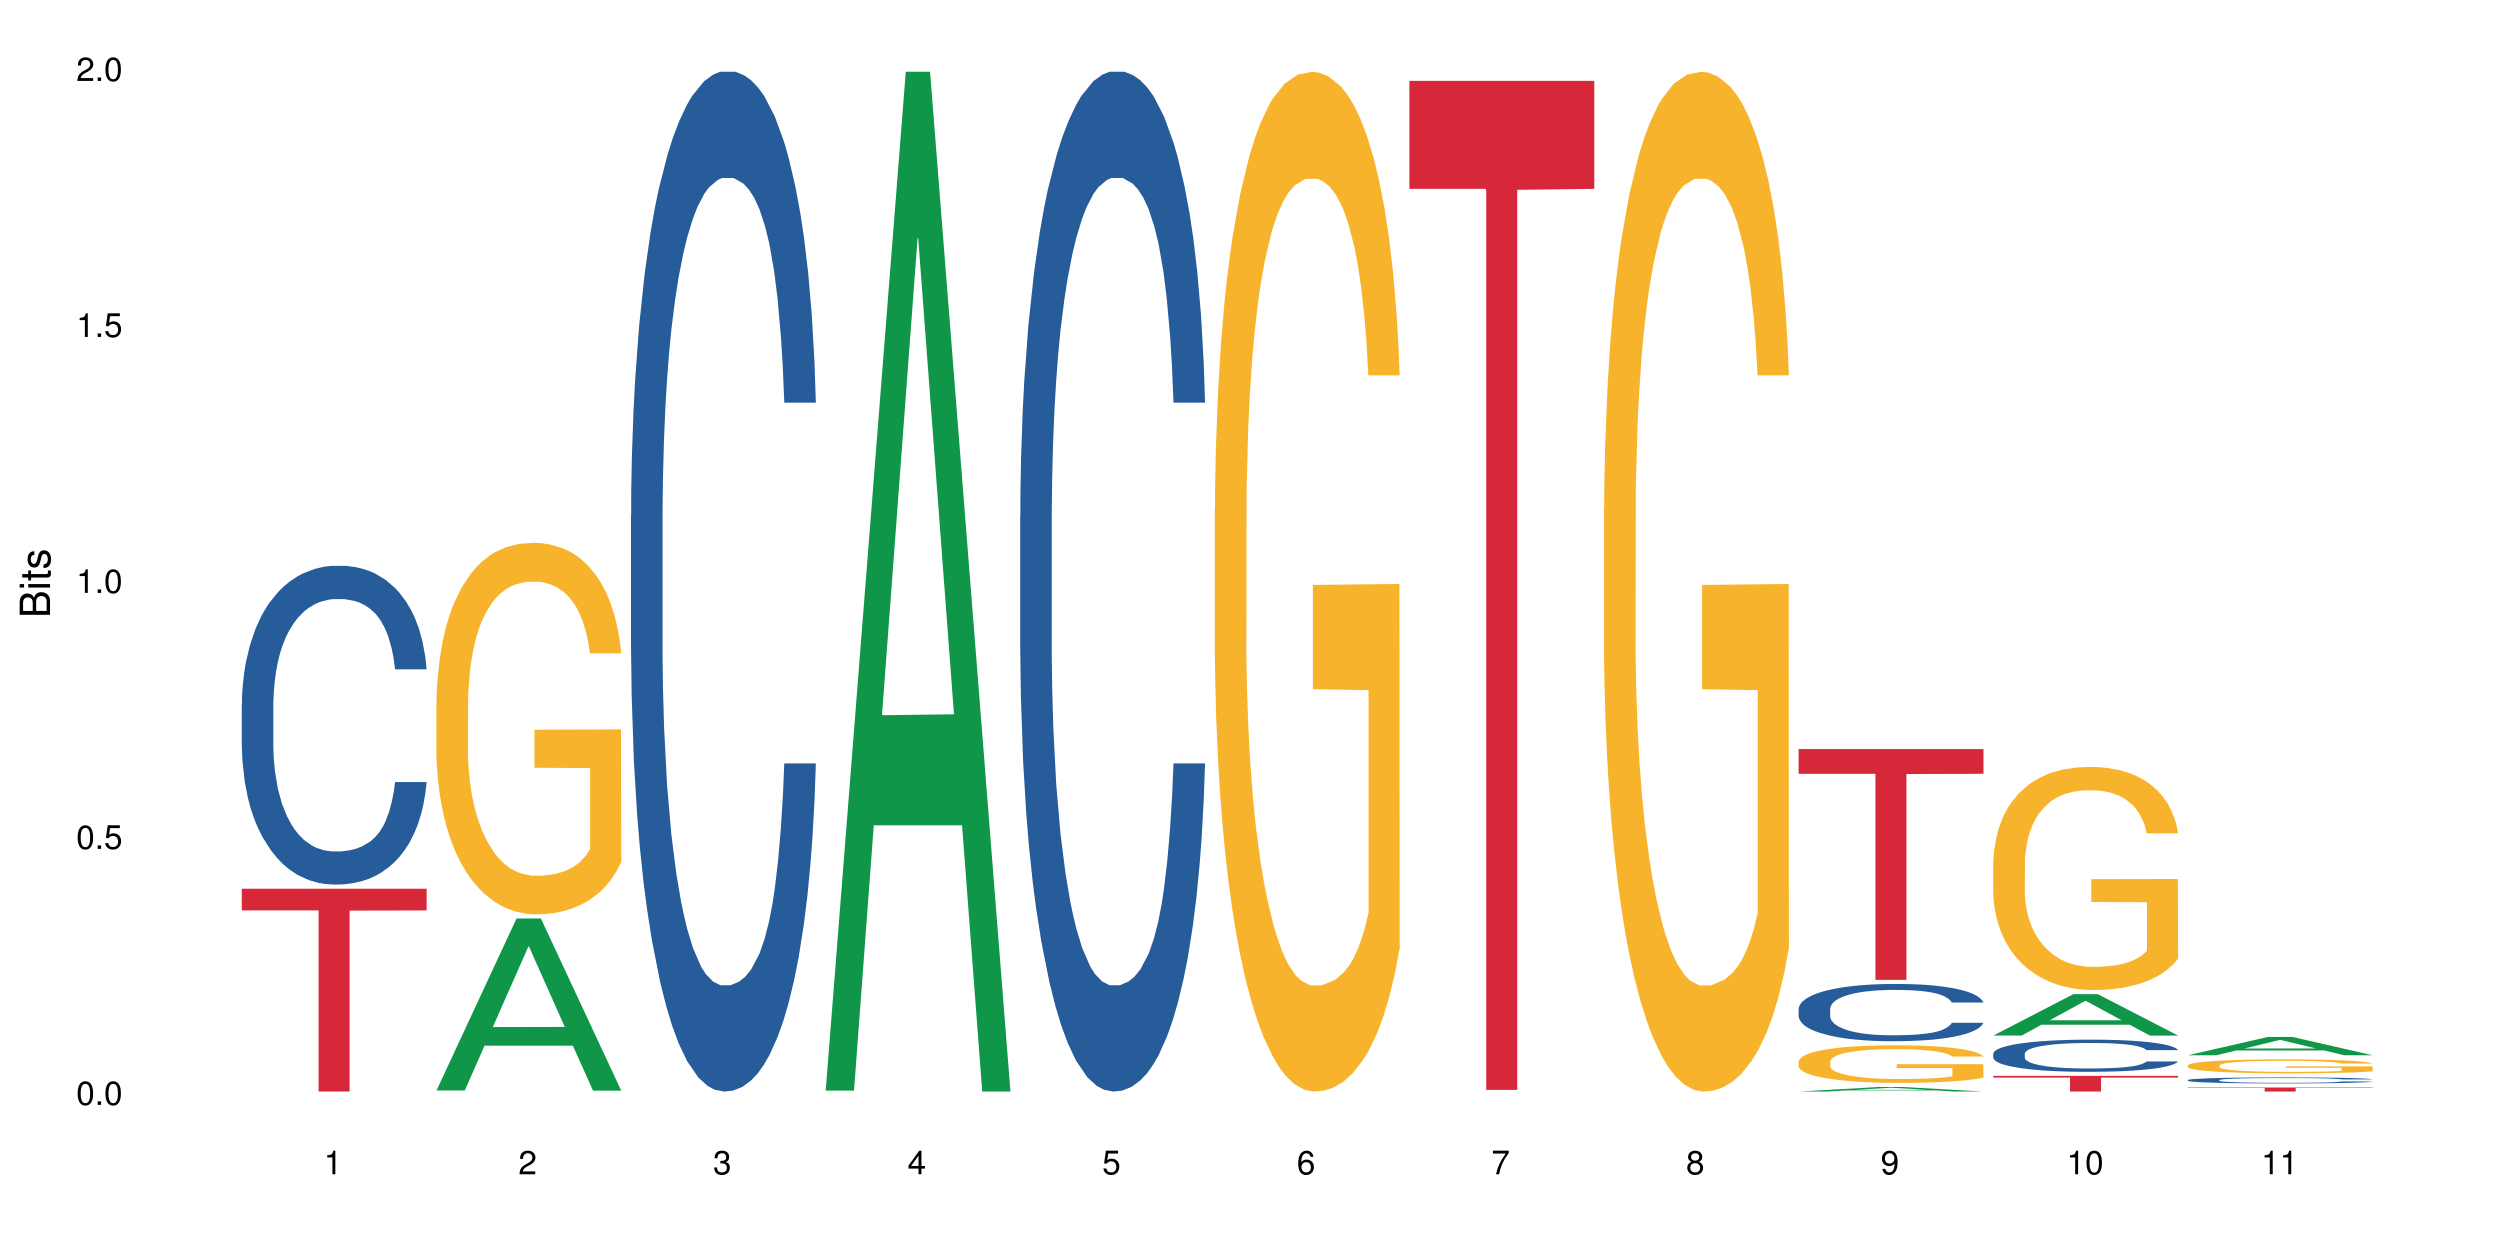 <?xml version="1.0" encoding="UTF-8"?>
<svg xmlns="http://www.w3.org/2000/svg" xmlns:xlink="http://www.w3.org/1999/xlink" width="720pt" height="360pt" viewBox="0 0 720 360" version="1.1">
<defs>
<g>
<symbol overflow="visible" id="glyph0-0">
<path style="stroke:none;" d=""/>
</symbol>
<symbol overflow="visible" id="glyph0-1">
<path style="stroke:none;" d="M 2.641 -6.797 C 2 -6.797 1.422 -6.531 1.078 -6.047 C 0.641 -5.453 0.406 -4.547 0.406 -3.297 C 0.406 -1 1.188 0.219 2.641 0.219 C 4.078 0.219 4.859 -1 4.859 -3.234 C 4.859 -4.562 4.656 -5.438 4.203 -6.047 C 3.844 -6.531 3.281 -6.797 2.641 -6.797 Z M 2.641 -6.047 C 3.547 -6.047 4 -5.125 4 -3.312 C 4 -1.375 3.562 -0.484 2.625 -0.484 C 1.734 -0.484 1.281 -1.422 1.281 -3.281 C 1.281 -5.141 1.734 -6.047 2.641 -6.047 Z M 2.641 -6.047 "/>
</symbol>
<symbol overflow="visible" id="glyph0-2">
<path style="stroke:none;" d="M 1.828 -1 L 0.828 -1 L 0.828 0 L 1.828 0 Z M 1.828 -1 "/>
</symbol>
<symbol overflow="visible" id="glyph0-3">
<path style="stroke:none;" d="M 4.562 -6.797 L 1.062 -6.797 L 0.547 -3.094 L 1.328 -3.094 C 1.719 -3.562 2.047 -3.734 2.578 -3.734 C 3.484 -3.734 4.062 -3.109 4.062 -2.094 C 4.062 -1.125 3.484 -0.531 2.578 -0.531 C 1.828 -0.531 1.375 -0.906 1.188 -1.672 L 0.328 -1.672 C 0.453 -1.109 0.547 -0.844 0.75 -0.594 C 1.125 -0.078 1.828 0.219 2.594 0.219 C 3.969 0.219 4.922 -0.781 4.922 -2.219 C 4.922 -3.562 4.031 -4.484 2.719 -4.484 C 2.25 -4.484 1.859 -4.359 1.469 -4.062 L 1.734 -5.969 L 4.562 -5.969 Z M 4.562 -6.797 "/>
</symbol>
<symbol overflow="visible" id="glyph0-4">
<path style="stroke:none;" d="M 2.484 -4.844 L 2.484 0 L 3.328 0 L 3.328 -6.797 L 2.766 -6.797 C 2.469 -5.75 2.281 -5.609 0.984 -5.453 L 0.984 -4.844 Z M 2.484 -4.844 "/>
</symbol>
<symbol overflow="visible" id="glyph0-5">
<path style="stroke:none;" d="M 4.859 -0.828 L 1.281 -0.828 C 1.359 -1.391 1.672 -1.75 2.5 -2.234 L 3.469 -2.75 C 4.406 -3.266 4.906 -3.969 4.906 -4.812 C 4.906 -5.375 4.672 -5.906 4.266 -6.266 C 3.859 -6.625 3.375 -6.797 2.719 -6.797 C 1.859 -6.797 1.219 -6.5 0.844 -5.922 C 0.609 -5.562 0.5 -5.125 0.484 -4.438 L 1.328 -4.438 C 1.359 -4.906 1.406 -5.188 1.531 -5.406 C 1.75 -5.812 2.188 -6.062 2.703 -6.062 C 3.469 -6.062 4.031 -5.516 4.031 -4.781 C 4.031 -4.25 3.719 -3.797 3.125 -3.438 L 2.234 -2.938 C 0.812 -2.141 0.406 -1.5 0.328 0 L 4.859 0 Z M 4.859 -0.828 "/>
</symbol>
<symbol overflow="visible" id="glyph0-6">
<path style="stroke:none;" d="M 2.125 -3.125 L 2.578 -3.125 C 3.516 -3.125 3.984 -2.703 3.984 -1.891 C 3.984 -1.031 3.469 -0.531 2.578 -0.531 C 1.656 -0.531 1.203 -0.984 1.156 -1.969 L 0.312 -1.969 C 0.344 -1.422 0.438 -1.078 0.609 -0.766 C 0.953 -0.109 1.625 0.219 2.547 0.219 C 3.953 0.219 4.859 -0.609 4.859 -1.906 C 4.859 -2.766 4.516 -3.25 3.703 -3.516 C 4.344 -3.766 4.656 -4.25 4.656 -4.938 C 4.656 -6.109 3.875 -6.797 2.578 -6.797 C 1.203 -6.797 0.484 -6.047 0.453 -4.609 L 1.297 -4.609 C 1.312 -5.016 1.344 -5.25 1.453 -5.453 C 1.641 -5.828 2.062 -6.062 2.594 -6.062 C 3.344 -6.062 3.797 -5.625 3.797 -4.906 C 3.797 -4.422 3.609 -4.141 3.25 -3.984 C 3.016 -3.891 2.719 -3.844 2.125 -3.844 Z M 2.125 -3.125 "/>
</symbol>
<symbol overflow="visible" id="glyph0-7">
<path style="stroke:none;" d="M 3.141 -1.625 L 3.141 0 L 3.984 0 L 3.984 -1.625 L 4.984 -1.625 L 4.984 -2.391 L 3.984 -2.391 L 3.984 -6.797 L 3.359 -6.797 L 0.266 -2.516 L 0.266 -1.625 Z M 3.141 -2.391 L 1 -2.391 L 3.141 -5.359 Z M 3.141 -2.391 "/>
</symbol>
<symbol overflow="visible" id="glyph0-8">
<path style="stroke:none;" d="M 4.781 -5.031 C 4.609 -6.141 3.891 -6.797 2.844 -6.797 C 2.094 -6.797 1.422 -6.438 1.031 -5.828 C 0.609 -5.172 0.406 -4.344 0.406 -3.094 C 0.406 -1.953 0.578 -1.234 0.984 -0.625 C 1.359 -0.078 1.953 0.219 2.703 0.219 C 3.984 0.219 4.922 -0.734 4.922 -2.078 C 4.922 -3.344 4.062 -4.234 2.844 -4.234 C 2.172 -4.234 1.641 -3.969 1.281 -3.469 C 1.281 -5.125 1.828 -6.047 2.797 -6.047 C 3.391 -6.047 3.797 -5.672 3.938 -5.031 Z M 2.734 -3.484 C 3.547 -3.484 4.062 -2.922 4.062 -2 C 4.062 -1.156 3.484 -0.531 2.703 -0.531 C 1.922 -0.531 1.328 -1.188 1.328 -2.047 C 1.328 -2.891 1.906 -3.484 2.734 -3.484 Z M 2.734 -3.484 "/>
</symbol>
<symbol overflow="visible" id="glyph0-9">
<path style="stroke:none;" d="M 4.984 -6.797 L 0.438 -6.797 L 0.438 -5.969 L 4.109 -5.969 C 2.5 -3.656 1.828 -2.234 1.328 0 L 2.219 0 C 2.594 -2.172 3.453 -4.047 4.984 -6.094 Z M 4.984 -6.797 "/>
</symbol>
<symbol overflow="visible" id="glyph0-10">
<path style="stroke:none;" d="M 3.75 -3.578 C 4.453 -4 4.688 -4.344 4.688 -4.984 C 4.688 -6.047 3.844 -6.797 2.641 -6.797 C 1.438 -6.797 0.594 -6.047 0.594 -4.984 C 0.594 -4.359 0.828 -4.016 1.516 -3.578 C 0.734 -3.203 0.359 -2.641 0.359 -1.891 C 0.359 -0.641 1.297 0.219 2.641 0.219 C 3.984 0.219 4.922 -0.641 4.922 -1.875 C 4.922 -2.641 4.531 -3.203 3.75 -3.578 Z M 2.641 -6.047 C 3.359 -6.047 3.812 -5.625 3.812 -4.969 C 3.812 -4.344 3.344 -3.922 2.641 -3.922 C 1.922 -3.922 1.453 -4.344 1.453 -4.984 C 1.453 -5.625 1.922 -6.047 2.641 -6.047 Z M 2.641 -3.203 C 3.484 -3.203 4.062 -2.672 4.062 -1.875 C 4.062 -1.062 3.484 -0.531 2.625 -0.531 C 1.797 -0.531 1.219 -1.078 1.219 -1.875 C 1.219 -2.672 1.797 -3.203 2.641 -3.203 Z M 2.641 -3.203 "/>
</symbol>
<symbol overflow="visible" id="glyph0-11">
<path style="stroke:none;" d="M 0.516 -1.547 C 0.672 -0.438 1.406 0.219 2.438 0.219 C 3.188 0.219 3.859 -0.141 4.266 -0.75 C 4.688 -1.406 4.891 -2.25 4.891 -3.484 C 4.891 -4.625 4.703 -5.359 4.312 -5.953 C 3.938 -6.5 3.344 -6.797 2.594 -6.797 C 1.297 -6.797 0.359 -5.844 0.359 -4.516 C 0.359 -3.25 1.234 -2.344 2.453 -2.344 C 3.094 -2.344 3.562 -2.578 4.016 -3.109 C 4 -1.453 3.469 -0.531 2.5 -0.531 C 1.906 -0.531 1.484 -0.906 1.359 -1.547 Z M 2.578 -6.062 C 3.375 -6.062 3.969 -5.406 3.969 -4.531 C 3.969 -3.688 3.375 -3.094 2.547 -3.094 C 1.734 -3.094 1.234 -3.672 1.234 -4.578 C 1.234 -5.438 1.797 -6.062 2.578 -6.062 Z M 2.578 -6.062 "/>
</symbol>
<symbol overflow="visible" id="glyph1-0">
<path style="stroke:none;" d=""/>
</symbol>
<symbol overflow="visible" id="glyph1-1">
<path style="stroke:none;" d="M 0 -0.953 L 0 -4.891 C 0 -5.719 -0.234 -6.344 -0.734 -6.797 C -1.188 -7.234 -1.812 -7.469 -2.5 -7.469 C -3.547 -7.469 -4.188 -7 -4.625 -5.875 C -4.984 -6.672 -5.641 -7.094 -6.531 -7.094 C -7.156 -7.094 -7.734 -6.859 -8.141 -6.391 C -8.562 -5.938 -8.75 -5.344 -8.75 -4.5 L -8.75 -0.953 Z M -4.984 -2.062 L -7.766 -2.062 L -7.766 -4.219 C -7.766 -4.844 -7.688 -5.203 -7.453 -5.5 C -7.219 -5.812 -6.859 -5.969 -6.375 -5.969 C -5.906 -5.969 -5.531 -5.812 -5.297 -5.5 C -5.062 -5.203 -4.984 -4.844 -4.984 -4.219 Z M -0.984 -2.062 L -4 -2.062 L -4 -4.781 C -4 -5.328 -3.859 -5.688 -3.578 -5.953 C -3.297 -6.219 -2.922 -6.359 -2.484 -6.359 C -2.062 -6.359 -1.688 -6.219 -1.406 -5.953 C -1.109 -5.688 -0.984 -5.328 -0.984 -4.781 Z M -0.984 -2.062 "/>
</symbol>
<symbol overflow="visible" id="glyph1-2">
<path style="stroke:none;" d="M -6.281 -1.797 L -6.281 -0.797 L 0 -0.797 L 0 -1.797 Z M -8.75 -1.797 L -8.75 -0.797 L -7.484 -0.797 L -7.484 -1.797 Z M -8.75 -1.797 "/>
</symbol>
<symbol overflow="visible" id="glyph1-3">
<path style="stroke:none;" d="M -6.281 -3.047 L -6.281 -2.016 L -8.016 -2.016 L -8.016 -1.016 L -6.281 -1.016 L -6.281 -0.172 L -5.469 -0.172 L -5.469 -1.016 L -0.719 -1.016 C -0.078 -1.016 0.281 -1.453 0.281 -2.234 C 0.281 -2.469 0.25 -2.719 0.188 -3.047 L -0.641 -3.047 C -0.609 -2.922 -0.594 -2.766 -0.594 -2.562 C -0.594 -2.141 -0.719 -2.016 -1.156 -2.016 L -5.469 -2.016 L -5.469 -3.047 Z M -6.281 -3.047 "/>
</symbol>
<symbol overflow="visible" id="glyph1-4">
<path style="stroke:none;" d="M -4.531 -5.25 C -5.766 -5.25 -6.469 -4.422 -6.469 -2.969 C -6.469 -1.516 -5.719 -0.562 -4.547 -0.562 C -3.562 -0.562 -3.094 -1.062 -2.734 -2.562 L -2.516 -3.484 C -2.344 -4.188 -2.094 -4.469 -1.625 -4.469 C -1.047 -4.469 -0.641 -3.875 -0.641 -3 C -0.641 -2.453 -0.797 -2 -1.062 -1.75 C -1.25 -1.594 -1.422 -1.531 -1.875 -1.469 L -1.875 -0.406 C -0.422 -0.453 0.281 -1.266 0.281 -2.922 C 0.281 -4.5 -0.5 -5.516 -1.719 -5.516 C -2.656 -5.516 -3.172 -4.984 -3.469 -3.734 L -3.703 -2.766 C -3.891 -1.953 -4.156 -1.609 -4.594 -1.609 C -5.172 -1.609 -5.547 -2.125 -5.547 -2.938 C -5.547 -3.75 -5.203 -4.172 -4.531 -4.203 Z M -4.531 -5.25 "/>
</symbol>
</g>
</defs>
<g id="surface124007">
<rect x="0" y="0" width="720" height="360" style="fill:rgb(100%,100%,100%);fill-opacity:1;stroke:none;"/>
<path style=" stroke:none;fill-rule:nonzero;fill:rgb(14.51%,36.078%,60%);fill-opacity:1;" d="M 69.629 202.918 L 69.695 202.832 L 69.695 200.82 L 69.891 197.629 L 70.344 193.602 L 70.797 190.836 L 71.969 185.883 L 73.59 181.102 L 75.277 177.41 L 76.512 175.227 L 77.617 173.551 L 80.148 170.445 L 81.773 168.852 L 83.523 167.426 L 85.668 166 L 87.227 165.16 L 90.73 163.816 L 93.328 163.23 L 95.344 162.977 L 99.691 162.977 L 102.289 163.312 L 104.172 163.734 L 106.25 164.406 L 108.004 165.16 L 111.055 167.004 L 113.781 169.355 L 115.016 170.699 L 116.965 173.297 L 118.457 175.816 L 119.496 177.996 L 120.664 181.102 L 121.703 184.879 L 122.484 189.156 L 122.875 192.766 L 113.781 192.766 L 113.328 189.406 L 112.809 186.809 L 111.836 183.367 L 110.859 180.934 L 109.496 178.5 L 108.266 176.906 L 106.574 175.312 L 105.082 174.305 L 103.523 173.551 L 102.031 173.047 L 99.172 172.543 L 95.863 172.543 L 94.629 172.711 L 92.098 173.383 L 90.73 173.969 L 88.785 175.145 L 87.422 176.234 L 85.797 177.914 L 84.695 179.34 L 83.328 181.52 L 82.355 183.449 L 81.254 186.219 L 80.602 188.316 L 80.02 190.668 L 79.5 193.434 L 79.109 196.371 L 78.852 199.477 L 78.719 202.496 L 78.719 215.5 L 78.852 218.523 L 79.176 222.047 L 80.02 227.164 L 81.254 231.609 L 82.68 235.137 L 84.043 237.652 L 84.824 238.828 L 85.863 240.168 L 87.484 241.848 L 89.824 243.523 L 91.188 244.195 L 93.266 244.867 L 95.406 245.203 L 98.266 245.203 L 100.797 244.867 L 102.484 244.449 L 104.238 243.777 L 106.641 242.352 L 108.133 241.008 L 109.434 239.414 L 110.406 237.82 L 111.055 236.477 L 112.031 233.875 L 112.809 231.023 L 113.395 228.086 L 113.781 225.234 L 122.875 225.234 L 122.484 228.59 L 121.898 231.863 L 121.316 234.297 L 120.406 237.234 L 119.367 239.832 L 117.875 242.77 L 116.641 244.699 L 115.016 246.797 L 113.523 248.391 L 111.898 249.816 L 109.496 251.496 L 107.938 252.336 L 106.25 253.09 L 104.238 253.762 L 101.707 254.348 L 98.977 254.684 L 96.445 254.77 L 93.719 254.602 L 91.707 254.266 L 89.043 253.508 L 85.73 252 L 83.328 250.406 L 81.445 248.812 L 79.824 247.133 L 78.004 244.867 L 75.668 241.176 L 74.238 238.324 L 73.266 235.973 L 72.16 232.703 L 71.383 229.766 L 70.473 225.066 L 69.824 219.109 L 69.629 214.496 Z M 69.629 202.918 "/>
<path style=" stroke:none;fill-rule:nonzero;fill:rgb(83.922%,15.686%,22.353%);fill-opacity:1;" d="M 69.629 255.949 L 122.875 255.949 L 122.875 262.203 L 100.684 262.258 L 100.684 314.371 L 91.754 314.371 L 91.754 262.312 L 91.625 262.203 L 69.629 262.203 Z M 69.629 255.949 "/>
<path style=" stroke:none;fill-rule:nonzero;fill:rgb(6.275%,58.824%,28.235%);fill-opacity:1;" d="M 125.676 314.059 L 125.734 314.012 L 148.77 264.512 L 155.77 264.512 L 178.918 314.105 L 170.785 314.105 L 164.984 301.16 L 139.555 301.16 L 133.867 314.059 L 125.676 314.059 L 142 295.805 L 162.652 295.758 L 152.355 272.613 L 152.242 272.566 L 152.129 272.707 L 141.945 295.758 L 142 295.805 Z M 125.676 314.059 "/>
<path style=" stroke:none;fill-rule:nonzero;fill:rgb(96.863%,70.196%,16.863%);fill-opacity:1;" d="M 125.676 202.152 L 125.742 202.055 L 125.742 200.098 L 126 195.699 L 126.648 189.641 L 127.492 184.656 L 128.402 180.746 L 128.988 178.695 L 129.961 175.762 L 130.805 173.613 L 132.949 169.215 L 135.676 165.109 L 137.168 163.352 L 138.855 161.691 L 141.258 159.832 L 142.363 159.148 L 145.738 157.586 L 149.57 156.609 L 153.793 156.316 L 155.738 156.414 L 158.402 156.805 L 162.039 157.879 L 164.117 158.855 L 165.738 159.832 L 167.426 161.105 L 169.504 163.059 L 171.453 165.402 L 173.012 167.75 L 174.57 170.68 L 175.867 173.809 L 176.973 177.23 L 177.945 181.336 L 178.531 184.754 L 178.918 188.176 L 169.895 188.176 L 169.375 184.754 L 168.789 182.117 L 167.816 178.891 L 166.844 176.547 L 165.867 174.688 L 164.051 172.148 L 162.492 170.582 L 160.543 169.215 L 158.66 168.336 L 156.52 167.75 L 155.219 167.555 L 151.777 167.555 L 148.66 168.238 L 146.844 169.02 L 145.543 169.801 L 143.727 171.27 L 142.621 172.441 L 141.973 173.223 L 140.027 176.254 L 138.727 178.988 L 138.012 180.844 L 137.105 183.777 L 136.453 186.418 L 135.738 190.324 L 135.352 193.258 L 134.832 199.902 L 134.766 217.496 L 134.961 221.207 L 135.352 225.215 L 135.871 228.734 L 136.648 232.449 L 137.43 235.281 L 138.793 239.094 L 139.961 241.633 L 140.871 243.297 L 142.621 245.934 L 143.336 246.812 L 145.023 248.574 L 146.777 249.941 L 148.922 251.113 L 150.543 251.699 L 153.141 252.188 L 156.453 252.188 L 160.348 251.602 L 162.816 250.82 L 164.504 250.039 L 165.609 249.355 L 166.973 248.281 L 167.945 247.301 L 168.855 246.227 L 169.961 244.566 L 169.961 221.207 L 153.922 221.109 L 153.922 210.164 L 178.855 210.066 L 178.918 248.281 L 177.555 250.918 L 175.867 253.461 L 174.246 255.414 L 172.555 257.074 L 170.152 258.934 L 168.207 260.105 L 165.219 261.473 L 162.492 262.352 L 159.637 262.938 L 157.102 263.234 L 154.117 263.332 L 151.453 263.137 L 148.598 262.547 L 146.324 261.766 L 144.246 260.789 L 142.168 259.52 L 139.57 257.465 L 137.883 255.805 L 136.129 253.754 L 134.375 251.309 L 132.816 248.672 L 131.777 246.617 L 130.742 244.273 L 129.637 241.34 L 128.598 238.02 L 127.82 234.988 L 127.105 231.566 L 126.586 228.344 L 126.066 223.945 L 125.805 220.426 L 125.676 217.398 Z M 125.676 202.152 "/>
<path style=" stroke:none;fill-rule:nonzero;fill:rgb(14.51%,36.078%,60%);fill-opacity:1;" d="M 181.723 148.457 L 181.785 148.188 L 181.785 141.742 L 181.98 131.543 L 182.438 118.656 L 182.891 109.797 L 184.059 93.957 L 185.684 78.652 L 187.371 66.84 L 188.605 59.859 L 189.707 54.492 L 192.242 44.559 L 193.863 39.457 L 195.617 34.891 L 197.762 30.328 L 199.32 27.645 L 202.824 23.348 L 205.422 21.469 L 207.434 20.664 L 211.785 20.664 L 214.383 21.738 L 216.266 23.078 L 218.344 25.227 L 220.098 27.645 L 223.148 33.551 L 225.875 41.066 L 227.109 45.363 L 229.059 53.684 L 230.551 61.738 L 231.59 68.719 L 232.758 78.652 L 233.797 90.734 L 234.578 104.426 L 234.965 115.969 L 225.875 115.969 L 225.422 105.23 L 224.902 96.91 L 223.926 85.902 L 222.953 78.117 L 221.59 70.332 L 220.355 65.23 L 218.668 60.129 L 217.176 56.906 L 215.617 54.492 L 214.121 52.879 L 211.266 51.27 L 207.953 51.27 L 206.723 51.805 L 204.188 53.953 L 202.824 55.832 L 200.875 59.59 L 199.512 63.082 L 197.891 68.449 L 196.785 73.016 L 195.422 79.996 L 194.449 86.172 L 193.344 95.031 L 192.695 101.742 L 192.109 109.258 L 191.59 118.117 L 191.203 127.516 L 190.941 137.449 L 190.812 147.113 L 190.812 188.727 L 190.941 198.391 L 191.266 209.668 L 192.109 226.043 L 193.344 240.273 L 194.773 251.547 L 196.137 259.602 L 196.918 263.359 L 197.953 267.656 L 199.578 273.027 L 201.914 278.395 L 203.281 280.543 L 205.355 282.691 L 207.5 283.766 L 210.355 283.766 L 212.891 282.691 L 214.578 281.348 L 216.332 279.199 L 218.734 274.637 L 220.227 270.34 L 221.523 265.242 L 222.5 260.141 L 223.148 255.844 L 224.121 247.52 L 224.902 238.395 L 225.484 228.996 L 225.875 219.867 L 234.965 219.867 L 234.578 230.609 L 233.992 241.078 L 233.406 248.863 L 232.5 258.262 L 231.461 266.582 L 229.965 275.98 L 228.734 282.152 L 227.109 288.867 L 225.617 293.969 L 223.992 298.531 L 221.59 303.898 L 220.031 306.586 L 218.344 309 L 216.332 311.148 L 213.797 313.027 L 211.07 314.102 L 208.539 314.371 L 205.812 313.832 L 203.801 312.762 L 201.137 310.344 L 197.824 305.512 L 195.422 300.41 L 193.539 295.309 L 191.918 289.941 L 190.098 282.691 L 187.762 270.879 L 186.332 261.75 L 185.359 254.234 L 184.254 243.762 L 183.477 234.367 L 182.566 219.332 L 181.918 200.27 L 181.723 185.504 Z M 181.723 148.457 "/>
<path style=" stroke:none;fill-rule:nonzero;fill:rgb(6.275%,58.824%,28.235%);fill-opacity:1;" d="M 237.77 314.094 L 237.824 313.82 L 260.863 20.664 L 267.859 20.664 L 291.012 314.371 L 282.879 314.371 L 277.074 237.703 L 251.648 237.703 L 245.961 314.094 L 237.77 314.094 L 254.094 205.988 L 274.742 205.711 L 264.449 68.648 L 264.332 68.375 L 264.219 69.199 L 254.039 205.711 L 254.094 205.988 Z M 237.77 314.094 "/>
<path style=" stroke:none;fill-rule:nonzero;fill:rgb(14.51%,36.078%,60%);fill-opacity:1;" d="M 293.816 148.457 L 293.879 148.188 L 293.879 141.742 L 294.074 131.543 L 294.527 118.656 L 294.984 109.797 L 296.152 93.957 L 297.777 78.652 L 299.465 66.84 L 300.699 59.859 L 301.801 54.492 L 304.332 44.559 L 305.957 39.457 L 307.711 34.891 L 309.852 30.328 L 311.41 27.645 L 314.918 23.348 L 317.516 21.469 L 319.527 20.664 L 323.879 20.664 L 326.477 21.738 L 328.359 23.078 L 330.438 25.227 L 332.191 27.645 L 335.242 33.551 L 337.969 41.066 L 339.203 45.363 L 341.148 53.684 L 342.645 61.738 L 343.684 68.719 L 344.852 78.652 L 345.891 90.734 L 346.668 104.426 L 347.059 115.969 L 337.969 115.969 L 337.516 105.23 L 336.996 96.91 L 336.02 85.902 L 335.047 78.117 L 333.684 70.332 L 332.449 65.23 L 330.762 60.129 L 329.266 56.906 L 327.711 54.492 L 326.215 52.879 L 323.359 51.27 L 320.047 51.27 L 318.812 51.805 L 316.281 53.953 L 314.918 55.832 L 312.969 59.59 L 311.605 63.082 L 309.984 68.449 L 308.879 73.016 L 307.516 79.996 L 306.543 86.172 L 305.438 95.031 L 304.789 101.742 L 304.203 109.258 L 303.684 118.117 L 303.293 127.516 L 303.035 137.449 L 302.906 147.113 L 302.906 188.727 L 303.035 198.391 L 303.359 209.668 L 304.203 226.043 L 305.438 240.273 L 306.867 251.547 L 308.23 259.602 L 309.008 263.359 L 310.047 267.656 L 311.672 273.027 L 314.008 278.395 L 315.371 280.543 L 317.449 282.691 L 319.594 283.766 L 322.449 283.766 L 324.98 282.691 L 326.672 281.348 L 328.422 279.199 L 330.824 274.637 L 332.32 270.34 L 333.617 265.242 L 334.594 260.141 L 335.242 255.844 L 336.215 247.52 L 336.996 238.395 L 337.578 228.996 L 337.969 219.867 L 347.059 219.867 L 346.668 230.609 L 346.086 241.078 L 345.5 248.863 L 344.59 258.262 L 343.551 266.582 L 342.059 275.98 L 340.824 282.152 L 339.203 288.867 L 337.707 293.969 L 336.086 298.531 L 333.684 303.898 L 332.125 306.586 L 330.438 309 L 328.422 311.148 L 325.891 313.027 L 323.164 314.102 L 320.633 314.371 L 317.906 313.832 L 315.891 312.762 L 313.23 310.344 L 309.918 305.512 L 307.516 300.41 L 305.633 295.309 L 304.008 289.941 L 302.191 282.691 L 299.852 270.879 L 298.426 261.75 L 297.449 254.234 L 296.348 243.762 L 295.566 234.367 L 294.66 219.332 L 294.008 200.27 L 293.816 185.504 Z M 293.816 148.457 "/>
<path style=" stroke:none;fill-rule:nonzero;fill:rgb(96.863%,70.196%,16.863%);fill-opacity:1;" d="M 349.859 146.461 L 349.926 146.191 L 349.926 140.828 L 350.188 128.758 L 350.836 112.129 L 351.68 98.449 L 352.59 87.719 L 353.172 82.086 L 354.148 74.039 L 354.992 68.141 L 357.133 56.07 L 359.859 44.805 L 361.355 39.977 L 363.043 35.414 L 365.445 30.32 L 366.547 28.441 L 369.926 24.148 L 373.758 21.469 L 377.977 20.664 L 379.926 20.93 L 382.586 22.004 L 386.223 24.953 L 388.301 27.637 L 389.926 30.32 L 391.613 33.805 L 393.691 39.172 L 395.637 45.609 L 397.195 52.047 L 398.754 60.094 L 400.055 68.676 L 401.156 78.062 L 402.133 89.328 L 402.715 98.715 L 403.105 108.105 L 394.078 108.105 L 393.559 98.715 L 392.977 91.477 L 392 82.625 L 391.027 76.188 L 390.055 71.09 L 388.234 64.117 L 386.676 59.824 L 384.73 56.07 L 382.848 53.656 L 380.703 52.047 L 379.406 51.508 L 375.965 51.508 L 372.848 53.387 L 371.027 55.531 L 369.73 57.68 L 367.914 61.703 L 366.809 64.922 L 366.16 67.066 L 364.211 75.383 L 362.914 82.891 L 362.199 87.988 L 361.289 96.035 L 360.641 103.277 L 359.926 114.004 L 359.535 122.051 L 359.016 140.293 L 358.953 188.574 L 359.145 198.766 L 359.535 209.762 L 360.055 219.418 L 360.836 229.609 L 361.613 237.391 L 362.977 247.852 L 364.145 254.824 L 365.055 259.383 L 366.809 266.625 L 367.523 269.039 L 369.211 273.867 L 370.965 277.625 L 373.105 280.844 L 374.73 282.453 L 377.328 283.793 L 380.641 283.793 L 384.535 282.184 L 387.004 280.039 L 388.691 277.891 L 389.793 276.016 L 391.156 273.062 L 392.133 270.383 L 393.039 267.43 L 394.145 262.871 L 394.145 198.766 L 378.105 198.496 L 378.105 168.457 L 403.039 168.188 L 403.105 273.062 L 401.742 280.305 L 400.055 287.281 L 398.43 292.645 L 396.742 297.203 L 394.34 302.301 L 392.391 305.52 L 389.406 309.273 L 386.676 311.688 L 383.82 313.297 L 381.289 314.102 L 378.301 314.371 L 375.641 313.836 L 372.781 312.227 L 370.508 310.078 L 368.434 307.398 L 366.355 303.91 L 363.758 298.277 L 362.066 293.719 L 360.316 288.086 L 358.562 281.379 L 357.004 274.137 L 355.965 268.504 L 354.926 262.066 L 353.82 254.02 L 352.781 244.898 L 352.004 236.586 L 351.289 227.195 L 350.77 218.344 L 350.25 206.277 L 349.992 196.621 L 349.859 188.305 Z M 349.859 146.461 "/>
<path style=" stroke:none;fill-rule:nonzero;fill:rgb(83.922%,15.686%,22.353%);fill-opacity:1;" d="M 405.906 23.289 L 459.152 23.289 L 459.152 54.395 L 436.961 54.668 L 436.961 313.883 L 428.035 313.883 L 428.035 54.941 L 427.902 54.395 L 405.906 54.395 Z M 405.906 23.289 "/>
<path style=" stroke:none;fill-rule:nonzero;fill:rgb(96.863%,70.196%,16.863%);fill-opacity:1;" d="M 461.953 146.461 L 462.02 146.191 L 462.02 140.828 L 462.277 128.758 L 462.93 112.129 L 463.773 98.449 L 464.68 87.719 L 465.266 82.086 L 466.238 74.039 L 467.082 68.141 L 469.227 56.07 L 471.953 44.805 L 473.445 39.977 L 475.137 35.414 L 477.539 30.32 L 478.641 28.441 L 482.02 24.148 L 485.848 21.469 L 490.07 20.664 L 492.016 20.93 L 494.68 22.004 L 498.316 24.953 L 500.395 27.637 L 502.016 30.32 L 503.703 33.805 L 505.781 39.172 L 507.73 45.609 L 509.289 52.047 L 510.848 60.094 L 512.145 68.676 L 513.25 78.062 L 514.223 89.328 L 514.809 98.715 L 515.199 108.105 L 506.172 108.105 L 505.652 98.715 L 505.07 91.477 L 504.094 82.625 L 503.121 76.188 L 502.148 71.09 L 500.328 64.117 L 498.77 59.824 L 496.82 56.07 L 494.938 53.656 L 492.797 52.047 L 491.496 51.508 L 488.055 51.508 L 484.941 53.387 L 483.121 55.531 L 481.824 57.68 L 480.004 61.703 L 478.902 64.922 L 478.25 67.066 L 476.305 75.383 L 475.004 82.891 L 474.289 87.988 L 473.383 96.035 L 472.734 103.277 L 472.02 114.004 L 471.629 122.051 L 471.109 140.293 L 471.043 188.574 L 471.238 198.766 L 471.629 209.762 L 472.148 219.418 L 472.926 229.609 L 473.707 237.391 L 475.07 247.852 L 476.238 254.824 L 477.148 259.383 L 478.902 266.625 L 479.617 269.039 L 481.305 273.867 L 483.059 277.625 L 485.199 280.844 L 486.824 282.453 L 489.422 283.793 L 492.73 283.793 L 496.629 282.184 L 499.094 280.039 L 500.781 277.891 L 501.887 276.016 L 503.25 273.062 L 504.223 270.383 L 505.133 267.43 L 506.238 262.871 L 506.238 198.766 L 490.199 198.496 L 490.199 168.457 L 515.133 168.188 L 515.199 273.062 L 513.836 280.305 L 512.145 287.281 L 510.523 292.645 L 508.836 297.203 L 506.434 302.301 L 504.484 305.52 L 501.496 309.273 L 498.77 311.688 L 495.914 313.297 L 493.383 314.102 L 490.395 314.371 L 487.73 313.836 L 484.875 312.227 L 482.602 310.078 L 480.523 307.398 L 478.445 303.91 L 475.848 298.277 L 474.16 293.719 L 472.406 288.086 L 470.656 281.379 L 469.098 274.137 L 468.059 268.504 L 467.02 262.066 L 465.914 254.02 L 464.875 244.898 L 464.098 236.586 L 463.383 227.195 L 462.863 218.344 L 462.344 206.277 L 462.082 196.621 L 461.953 188.305 Z M 461.953 146.461 "/>
<path style=" stroke:none;fill-rule:nonzero;fill:rgb(6.275%,58.824%,28.235%);fill-opacity:1;" d="M 518 314.371 L 518.059 314.367 L 541.094 313.051 L 548.094 313.051 L 571.246 314.371 L 563.109 314.371 L 557.309 314.027 L 531.879 314.027 L 526.191 314.371 L 518 314.371 L 534.324 313.883 L 554.977 313.883 L 544.68 313.266 L 544.566 313.266 L 544.453 313.27 L 534.27 313.883 L 534.324 313.883 Z M 518 314.371 "/>
<path style=" stroke:none;fill-rule:nonzero;fill:rgb(14.51%,36.078%,60%);fill-opacity:1;" d="M 518 290.562 L 518.066 290.547 L 518.066 290.184 L 518.262 289.613 L 518.715 288.891 L 519.168 288.391 L 520.336 287.504 L 521.961 286.645 L 523.648 285.98 L 524.883 285.59 L 525.988 285.289 L 528.52 284.73 L 530.141 284.445 L 531.895 284.188 L 534.039 283.934 L 535.598 283.781 L 539.102 283.539 L 541.699 283.434 L 543.715 283.391 L 548.062 283.391 L 550.66 283.449 L 552.543 283.523 L 554.621 283.645 L 556.375 283.781 L 559.426 284.113 L 562.152 284.535 L 563.387 284.777 L 565.336 285.242 L 566.828 285.695 L 567.867 286.086 L 569.035 286.645 L 570.074 287.32 L 570.855 288.09 L 571.246 288.738 L 562.152 288.738 L 561.699 288.137 L 561.18 287.668 L 560.207 287.051 L 559.23 286.613 L 557.867 286.176 L 556.633 285.891 L 554.945 285.605 L 553.453 285.422 L 551.895 285.289 L 550.402 285.199 L 547.543 285.105 L 544.234 285.105 L 543 285.137 L 540.465 285.258 L 539.102 285.363 L 537.156 285.574 L 535.793 285.77 L 534.168 286.07 L 533.062 286.328 L 531.699 286.719 L 530.727 287.066 L 529.621 287.562 L 528.973 287.941 L 528.391 288.363 L 527.871 288.859 L 527.48 289.387 L 527.219 289.945 L 527.09 290.488 L 527.09 292.82 L 527.219 293.363 L 527.547 293.996 L 528.391 294.918 L 529.621 295.715 L 531.051 296.348 L 532.414 296.801 L 533.195 297.012 L 534.234 297.25 L 535.855 297.555 L 538.195 297.855 L 539.559 297.977 L 541.637 298.094 L 543.777 298.156 L 546.637 298.156 L 549.168 298.094 L 550.855 298.02 L 552.609 297.898 L 555.012 297.645 L 556.504 297.402 L 557.805 297.117 L 558.777 296.828 L 559.426 296.59 L 560.402 296.121 L 561.18 295.609 L 561.766 295.082 L 562.152 294.57 L 571.246 294.57 L 570.855 295.172 L 570.27 295.762 L 569.688 296.195 L 568.777 296.723 L 567.738 297.191 L 566.246 297.719 L 565.012 298.066 L 563.387 298.441 L 561.895 298.727 L 560.27 298.984 L 557.867 299.285 L 556.309 299.438 L 554.621 299.57 L 552.609 299.691 L 550.078 299.797 L 547.348 299.859 L 544.816 299.875 L 542.09 299.844 L 540.078 299.781 L 537.414 299.648 L 534.102 299.375 L 531.699 299.09 L 529.816 298.805 L 528.195 298.504 L 526.375 298.094 L 524.039 297.434 L 522.609 296.922 L 521.637 296.5 L 520.531 295.91 L 519.754 295.383 L 518.844 294.539 L 518.195 293.469 L 518 292.641 Z M 518 290.562 "/>
<path style=" stroke:none;fill-rule:nonzero;fill:rgb(96.863%,70.196%,16.863%);fill-opacity:1;" d="M 518 305.688 L 518.066 305.676 L 518.066 305.48 L 518.324 305.035 L 518.973 304.422 L 519.816 303.918 L 520.727 303.523 L 521.312 303.316 L 522.285 303.02 L 523.129 302.801 L 525.273 302.355 L 528 301.941 L 529.492 301.766 L 531.18 301.598 L 533.582 301.41 L 534.688 301.34 L 538.062 301.18 L 541.895 301.082 L 546.117 301.055 L 548.062 301.062 L 550.727 301.102 L 554.363 301.211 L 556.441 301.309 L 558.062 301.41 L 559.75 301.535 L 561.828 301.734 L 563.777 301.973 L 565.336 302.207 L 566.895 302.504 L 568.191 302.82 L 569.297 303.168 L 570.27 303.582 L 570.855 303.93 L 571.246 304.273 L 562.219 304.273 L 561.699 303.93 L 561.113 303.66 L 560.141 303.336 L 559.168 303.098 L 558.191 302.91 L 556.375 302.652 L 554.816 302.496 L 552.867 302.355 L 550.984 302.27 L 548.844 302.207 L 547.543 302.188 L 544.102 302.188 L 540.984 302.258 L 539.168 302.336 L 537.871 302.418 L 536.051 302.566 L 534.949 302.684 L 534.297 302.762 L 532.352 303.07 L 531.051 303.344 L 530.336 303.531 L 529.43 303.828 L 528.777 304.098 L 528.066 304.492 L 527.676 304.789 L 527.156 305.461 L 527.09 307.238 L 527.285 307.613 L 527.676 308.02 L 528.195 308.375 L 528.973 308.75 L 529.754 309.035 L 531.117 309.422 L 532.285 309.68 L 533.195 309.848 L 534.949 310.113 L 535.66 310.203 L 537.352 310.379 L 539.102 310.52 L 541.246 310.637 L 542.867 310.695 L 545.465 310.746 L 548.777 310.746 L 552.672 310.688 L 555.141 310.605 L 556.828 310.527 L 557.934 310.457 L 559.297 310.352 L 560.27 310.25 L 561.18 310.141 L 562.285 309.973 L 562.285 307.613 L 546.246 307.602 L 546.246 306.496 L 571.18 306.488 L 571.246 310.352 L 569.879 310.617 L 568.191 310.875 L 566.57 311.07 L 564.883 311.238 L 562.477 311.426 L 560.531 311.547 L 557.543 311.684 L 554.816 311.773 L 551.961 311.832 L 549.426 311.859 L 546.441 311.871 L 543.777 311.852 L 540.922 311.793 L 538.648 311.715 L 536.57 311.613 L 534.492 311.484 L 531.895 311.277 L 530.207 311.109 L 528.453 310.902 L 526.699 310.656 L 525.145 310.391 L 524.105 310.184 L 523.066 309.945 L 521.961 309.648 L 520.922 309.312 L 520.145 309.008 L 519.43 308.66 L 518.91 308.336 L 518.391 307.891 L 518.129 307.535 L 518 307.227 Z M 518 305.688 "/>
<path style=" stroke:none;fill-rule:nonzero;fill:rgb(83.922%,15.686%,22.353%);fill-opacity:1;" d="M 518 215.734 L 571.246 215.734 L 571.246 222.852 L 549.055 222.914 L 549.055 282.211 L 540.125 282.211 L 540.125 222.977 L 539.996 222.852 L 518 222.852 Z M 518 215.734 "/>
<path style=" stroke:none;fill-rule:nonzero;fill:rgb(6.275%,58.824%,28.235%);fill-opacity:1;" d="M 574.047 298.238 L 574.102 298.227 L 597.141 286.309 L 604.137 286.309 L 627.289 298.246 L 619.156 298.246 L 613.355 295.129 L 587.926 295.129 L 582.238 298.238 L 574.047 298.238 L 590.371 293.84 L 611.023 293.832 L 600.727 288.258 L 600.613 288.246 L 600.496 288.281 L 590.316 293.832 L 590.371 293.84 Z M 574.047 298.238 "/>
<path style=" stroke:none;fill-rule:nonzero;fill:rgb(14.51%,36.078%,60%);fill-opacity:1;" d="M 574.047 303.453 L 574.113 303.445 L 574.113 303.242 L 574.305 302.922 L 574.762 302.516 L 575.215 302.234 L 576.383 301.734 L 578.008 301.254 L 579.695 300.883 L 580.93 300.66 L 582.035 300.492 L 584.566 300.18 L 586.188 300.02 L 587.941 299.875 L 590.086 299.73 L 591.645 299.648 L 595.148 299.512 L 597.746 299.453 L 599.758 299.426 L 604.109 299.426 L 606.707 299.461 L 608.59 299.504 L 610.668 299.57 L 612.422 299.648 L 615.473 299.832 L 618.199 300.07 L 619.434 300.207 L 621.383 300.469 L 622.875 300.723 L 623.914 300.941 L 625.082 301.254 L 626.121 301.633 L 626.902 302.066 L 627.289 302.43 L 618.199 302.43 L 617.746 302.09 L 617.227 301.828 L 616.254 301.484 L 615.277 301.238 L 613.914 300.992 L 612.68 300.832 L 610.992 300.672 L 609.5 300.57 L 607.941 300.492 L 606.449 300.441 L 603.59 300.391 L 600.277 300.391 L 599.047 300.41 L 596.512 300.477 L 595.148 300.535 L 593.203 300.652 L 591.84 300.762 L 590.215 300.934 L 589.109 301.078 L 587.746 301.297 L 586.773 301.492 L 585.668 301.77 L 585.02 301.98 L 584.438 302.219 L 583.918 302.496 L 583.527 302.793 L 583.266 303.105 L 583.137 303.41 L 583.137 304.723 L 583.266 305.027 L 583.59 305.383 L 584.438 305.898 L 585.668 306.348 L 587.098 306.699 L 588.461 306.953 L 589.242 307.074 L 590.281 307.207 L 591.902 307.379 L 594.242 307.547 L 595.605 307.613 L 597.684 307.684 L 599.824 307.715 L 602.68 307.715 L 605.215 307.684 L 606.902 307.641 L 608.656 307.57 L 611.059 307.43 L 612.551 307.293 L 613.852 307.133 L 614.824 306.973 L 615.473 306.836 L 616.445 306.574 L 617.227 306.285 L 617.812 305.992 L 618.199 305.703 L 627.289 305.703 L 626.902 306.043 L 626.316 306.371 L 625.73 306.617 L 624.824 306.914 L 623.785 307.176 L 622.289 307.469 L 621.059 307.664 L 619.434 307.875 L 617.941 308.039 L 616.316 308.18 L 613.914 308.352 L 612.355 308.434 L 610.668 308.512 L 608.656 308.578 L 606.121 308.637 L 603.395 308.672 L 600.863 308.68 L 598.137 308.664 L 596.125 308.629 L 593.461 308.555 L 590.148 308.402 L 587.746 308.242 L 585.863 308.078 L 584.242 307.91 L 582.422 307.684 L 580.086 307.309 L 578.656 307.023 L 577.684 306.785 L 576.578 306.457 L 575.801 306.16 L 574.891 305.688 L 574.242 305.086 L 574.047 304.621 Z M 574.047 303.453 "/>
<path style=" stroke:none;fill-rule:nonzero;fill:rgb(96.863%,70.196%,16.863%);fill-opacity:1;" d="M 574.047 248.391 L 574.113 248.332 L 574.113 247.156 L 574.371 244.516 L 575.02 240.879 L 575.863 237.887 L 576.773 235.539 L 577.359 234.305 L 578.332 232.547 L 579.176 231.254 L 581.32 228.613 L 584.047 226.148 L 585.539 225.094 L 587.227 224.094 L 589.629 222.98 L 590.734 222.57 L 594.109 221.629 L 597.941 221.043 L 602.16 220.867 L 604.109 220.926 L 606.773 221.16 L 610.41 221.805 L 612.484 222.391 L 614.109 222.98 L 615.797 223.742 L 617.875 224.918 L 619.824 226.324 L 621.383 227.734 L 622.941 229.492 L 624.238 231.371 L 625.344 233.426 L 626.316 235.891 L 626.902 237.945 L 627.289 240 L 618.266 240 L 617.746 237.945 L 617.16 236.359 L 616.188 234.422 L 615.215 233.016 L 614.238 231.898 L 612.422 230.375 L 610.863 229.434 L 608.914 228.613 L 607.031 228.086 L 604.891 227.734 L 603.59 227.617 L 600.148 227.617 L 597.031 228.027 L 595.215 228.496 L 593.914 228.965 L 592.098 229.844 L 590.992 230.551 L 590.344 231.02 L 588.398 232.84 L 587.098 234.48 L 586.383 235.598 L 585.477 237.359 L 584.824 238.941 L 584.109 241.289 L 583.723 243.051 L 583.203 247.039 L 583.137 257.605 L 583.332 259.836 L 583.723 262.242 L 584.242 264.352 L 585.02 266.582 L 585.801 268.285 L 587.164 270.574 L 588.332 272.098 L 589.242 273.098 L 590.992 274.684 L 591.707 275.211 L 593.395 276.266 L 595.148 277.086 L 597.293 277.793 L 598.914 278.145 L 601.512 278.438 L 604.824 278.438 L 608.719 278.086 L 611.188 277.617 L 612.875 277.148 L 613.98 276.734 L 615.344 276.09 L 616.316 275.504 L 617.227 274.859 L 618.332 273.859 L 618.332 259.836 L 602.293 259.777 L 602.293 253.203 L 627.227 253.145 L 627.289 276.09 L 625.926 277.676 L 624.238 279.199 L 622.617 280.375 L 620.926 281.371 L 618.523 282.488 L 616.578 283.191 L 613.59 284.012 L 610.863 284.539 L 608.008 284.895 L 605.473 285.07 L 602.488 285.129 L 599.824 285.012 L 596.969 284.66 L 594.695 284.188 L 592.617 283.602 L 590.539 282.84 L 587.941 281.605 L 586.254 280.609 L 584.5 279.375 L 582.746 277.91 L 581.188 276.324 L 580.148 275.094 L 579.109 273.684 L 578.008 271.922 L 576.969 269.93 L 576.188 268.109 L 575.477 266.055 L 574.957 264.117 L 574.438 261.477 L 574.176 259.363 L 574.047 257.547 Z M 574.047 248.391 "/>
<path style=" stroke:none;fill-rule:nonzero;fill:rgb(83.922%,15.686%,22.353%);fill-opacity:1;" d="M 574.047 309.859 L 627.289 309.859 L 627.289 310.344 L 605.102 310.348 L 605.102 314.371 L 596.172 314.371 L 596.172 310.352 L 596.043 310.344 L 574.047 310.344 Z M 574.047 309.859 "/>
<path style=" stroke:none;fill-rule:nonzero;fill:rgb(6.275%,58.824%,28.235%);fill-opacity:1;" d="M 630.094 303.914 L 630.148 303.91 L 653.188 298.633 L 660.184 298.633 L 683.336 303.922 L 675.203 303.922 L 669.398 302.539 L 643.973 302.539 L 638.285 303.914 L 630.094 303.914 L 646.418 301.969 L 667.066 301.965 L 656.773 299.496 L 656.656 299.492 L 656.543 299.508 L 646.363 301.965 L 646.418 301.969 Z M 630.094 303.914 "/>
<path style=" stroke:none;fill-rule:nonzero;fill:rgb(14.51%,36.078%,60%);fill-opacity:1;" d="M 630.094 311.051 L 630.156 311.047 L 630.156 311.012 L 630.352 310.949 L 630.809 310.875 L 631.262 310.82 L 632.43 310.727 L 634.055 310.637 L 635.742 310.57 L 636.977 310.527 L 638.078 310.496 L 640.613 310.438 L 642.234 310.406 L 643.988 310.379 L 646.133 310.355 L 647.691 310.34 L 651.195 310.312 L 653.793 310.301 L 655.805 310.297 L 660.156 310.297 L 662.754 310.305 L 664.637 310.312 L 666.715 310.324 L 668.469 310.34 L 671.52 310.371 L 674.246 310.418 L 675.48 310.441 L 677.43 310.492 L 678.922 310.539 L 679.961 310.578 L 681.129 310.637 L 682.168 310.711 L 682.949 310.789 L 683.336 310.859 L 674.246 310.859 L 673.793 310.793 L 673.273 310.746 L 672.297 310.68 L 671.324 310.637 L 669.961 310.59 L 668.727 310.559 L 667.039 310.531 L 665.547 310.512 L 663.988 310.496 L 662.492 310.488 L 659.637 310.477 L 656.324 310.477 L 655.09 310.48 L 652.559 310.492 L 651.195 310.504 L 649.246 310.527 L 647.883 310.547 L 646.262 310.578 L 645.156 310.605 L 643.793 310.645 L 642.82 310.684 L 641.715 310.734 L 641.066 310.773 L 640.48 310.82 L 639.961 310.871 L 639.574 310.926 L 639.312 310.984 L 639.184 311.043 L 639.184 311.285 L 639.312 311.344 L 639.637 311.41 L 640.48 311.508 L 641.715 311.59 L 643.145 311.656 L 644.508 311.703 L 645.285 311.727 L 646.324 311.75 L 647.949 311.781 L 650.285 311.816 L 651.648 311.828 L 653.727 311.84 L 655.871 311.848 L 658.727 311.848 L 661.262 311.84 L 662.949 311.832 L 664.703 311.82 L 667.105 311.793 L 668.598 311.766 L 669.895 311.738 L 670.871 311.707 L 671.52 311.684 L 672.492 311.633 L 673.273 311.578 L 673.855 311.523 L 674.246 311.469 L 683.336 311.469 L 682.949 311.531 L 682.363 311.594 L 681.777 311.641 L 680.871 311.695 L 679.832 311.746 L 678.336 311.801 L 677.105 311.836 L 675.48 311.875 L 673.988 311.906 L 672.363 311.934 L 669.961 311.965 L 668.402 311.98 L 666.715 311.996 L 664.703 312.008 L 662.168 312.02 L 659.441 312.023 L 656.91 312.027 L 654.184 312.023 L 652.168 312.016 L 649.508 312.004 L 646.195 311.973 L 643.793 311.945 L 641.91 311.914 L 640.289 311.883 L 638.469 311.84 L 636.133 311.77 L 634.703 311.715 L 633.73 311.672 L 632.625 311.609 L 631.848 311.555 L 630.938 311.465 L 630.289 311.355 L 630.094 311.27 Z M 630.094 311.051 "/>
<path style=" stroke:none;fill-rule:nonzero;fill:rgb(96.863%,70.196%,16.863%);fill-opacity:1;" d="M 630.094 306.82 L 630.156 306.816 L 630.156 306.742 L 630.418 306.578 L 631.066 306.352 L 631.91 306.164 L 632.82 306.016 L 633.406 305.941 L 634.379 305.832 L 635.223 305.75 L 637.367 305.586 L 640.094 305.43 L 641.586 305.363 L 643.273 305.301 L 645.676 305.23 L 646.781 305.207 L 650.156 305.148 L 653.988 305.109 L 658.207 305.102 L 660.156 305.105 L 662.82 305.117 L 666.453 305.16 L 668.531 305.195 L 670.156 305.23 L 671.844 305.281 L 673.922 305.352 L 675.871 305.441 L 677.43 305.531 L 678.988 305.641 L 680.285 305.758 L 681.391 305.887 L 682.363 306.039 L 682.949 306.168 L 683.336 306.297 L 674.312 306.297 L 673.793 306.168 L 673.207 306.07 L 672.234 305.949 L 671.258 305.859 L 670.285 305.789 L 668.469 305.695 L 666.91 305.637 L 664.961 305.586 L 663.078 305.551 L 660.938 305.531 L 659.637 305.523 L 656.195 305.523 L 653.078 305.547 L 651.262 305.578 L 649.961 305.605 L 648.145 305.66 L 647.039 305.707 L 646.391 305.734 L 644.441 305.848 L 643.145 305.953 L 642.43 306.02 L 641.52 306.133 L 640.871 306.23 L 640.156 306.375 L 639.77 306.488 L 639.25 306.738 L 639.184 307.398 L 639.379 307.535 L 639.77 307.688 L 640.289 307.82 L 641.066 307.957 L 641.844 308.062 L 643.211 308.207 L 644.379 308.305 L 645.285 308.367 L 647.039 308.465 L 647.754 308.496 L 649.441 308.562 L 651.195 308.613 L 653.34 308.66 L 654.961 308.68 L 657.559 308.699 L 660.871 308.699 L 664.766 308.676 L 667.234 308.648 L 668.922 308.617 L 670.027 308.594 L 671.391 308.551 L 672.363 308.516 L 673.273 308.477 L 674.375 308.414 L 674.375 307.535 L 658.34 307.531 L 658.34 307.121 L 683.273 307.117 L 683.336 308.551 L 681.973 308.652 L 680.285 308.746 L 678.66 308.82 L 676.973 308.883 L 674.57 308.953 L 672.625 308.996 L 669.637 309.047 L 666.91 309.082 L 664.051 309.102 L 661.52 309.113 L 658.531 309.117 L 655.871 309.109 L 653.016 309.09 L 650.742 309.059 L 648.664 309.023 L 646.586 308.973 L 643.988 308.898 L 642.301 308.836 L 640.547 308.758 L 638.793 308.668 L 637.234 308.566 L 636.195 308.488 L 635.156 308.402 L 634.055 308.293 L 633.016 308.168 L 632.234 308.055 L 631.523 307.926 L 631.004 307.805 L 630.484 307.641 L 630.223 307.508 L 630.094 307.395 Z M 630.094 306.82 "/>
<path style=" stroke:none;fill-rule:nonzero;fill:rgb(83.922%,15.686%,22.353%);fill-opacity:1;" d="M 630.094 313.207 L 683.336 313.207 L 683.336 313.332 L 661.148 313.332 L 661.148 314.371 L 652.219 314.371 L 652.219 313.332 L 630.094 313.332 Z M 630.094 313.207 "/>
<g style="fill:rgb(0%,0%,0%);fill-opacity:1;">
  <use xlink:href="#glyph0-1" x="21.957" y="318.198"/>
  <use xlink:href="#glyph0-2" x="27.291" y="318.198"/>
  <use xlink:href="#glyph0-1" x="29.958" y="318.198"/>
</g>
<g style="fill:rgb(0%,0%,0%);fill-opacity:1;">
  <use xlink:href="#glyph0-1" x="21.957" y="244.476"/>
  <use xlink:href="#glyph0-2" x="27.291" y="244.476"/>
  <use xlink:href="#glyph0-3" x="29.958" y="244.476"/>
</g>
<g style="fill:rgb(0%,0%,0%);fill-opacity:1;">
  <use xlink:href="#glyph0-4" x="21.957" y="170.753"/>
  <use xlink:href="#glyph0-2" x="27.291" y="170.753"/>
  <use xlink:href="#glyph0-1" x="29.958" y="170.753"/>
</g>
<g style="fill:rgb(0%,0%,0%);fill-opacity:1;">
  <use xlink:href="#glyph0-4" x="21.957" y="97.034"/>
  <use xlink:href="#glyph0-2" x="27.291" y="97.034"/>
  <use xlink:href="#glyph0-3" x="29.958" y="97.034"/>
</g>
<g style="fill:rgb(0%,0%,0%);fill-opacity:1;">
  <use xlink:href="#glyph0-5" x="21.957" y="23.312"/>
  <use xlink:href="#glyph0-2" x="27.291" y="23.312"/>
  <use xlink:href="#glyph0-1" x="29.958" y="23.312"/>
</g>
<g style="fill:rgb(0%,0%,0%);fill-opacity:1;">
  <use xlink:href="#glyph0-4" x="93.25" y="338.19"/>
</g>
<g style="fill:rgb(0%,0%,0%);fill-opacity:1;">
  <use xlink:href="#glyph0-5" x="149.297" y="338.19"/>
</g>
<g style="fill:rgb(0%,0%,0%);fill-opacity:1;">
  <use xlink:href="#glyph0-6" x="205.344" y="338.19"/>
</g>
<g style="fill:rgb(0%,0%,0%);fill-opacity:1;">
  <use xlink:href="#glyph0-7" x="261.391" y="338.19"/>
</g>
<g style="fill:rgb(0%,0%,0%);fill-opacity:1;">
  <use xlink:href="#glyph0-3" x="317.438" y="338.19"/>
</g>
<g style="fill:rgb(0%,0%,0%);fill-opacity:1;">
  <use xlink:href="#glyph0-8" x="373.484" y="338.19"/>
</g>
<g style="fill:rgb(0%,0%,0%);fill-opacity:1;">
  <use xlink:href="#glyph0-9" x="429.531" y="338.19"/>
</g>
<g style="fill:rgb(0%,0%,0%);fill-opacity:1;">
  <use xlink:href="#glyph0-10" x="485.574" y="338.19"/>
</g>
<g style="fill:rgb(0%,0%,0%);fill-opacity:1;">
  <use xlink:href="#glyph0-11" x="541.621" y="338.19"/>
</g>
<g style="fill:rgb(0%,0%,0%);fill-opacity:1;">
  <use xlink:href="#glyph0-4" x="595.168" y="338.19"/>
  <use xlink:href="#glyph0-1" x="600.502" y="338.19"/>
</g>
<g style="fill:rgb(0%,0%,0%);fill-opacity:1;">
  <use xlink:href="#glyph0-4" x="651.215" y="338.19"/>
  <use xlink:href="#glyph0-4" x="656.549" y="338.19"/>
</g>
<g style="fill:rgb(0%,0%,0%);fill-opacity:1;">
  <use xlink:href="#glyph1-1" x="14.412" y="178.016"/>
  <use xlink:href="#glyph1-2" x="14.412" y="170.012"/>
  <use xlink:href="#glyph1-3" x="14.412" y="167.348"/>
  <use xlink:href="#glyph1-4" x="14.412" y="164.012"/>
</g>
</g>
</svg>
